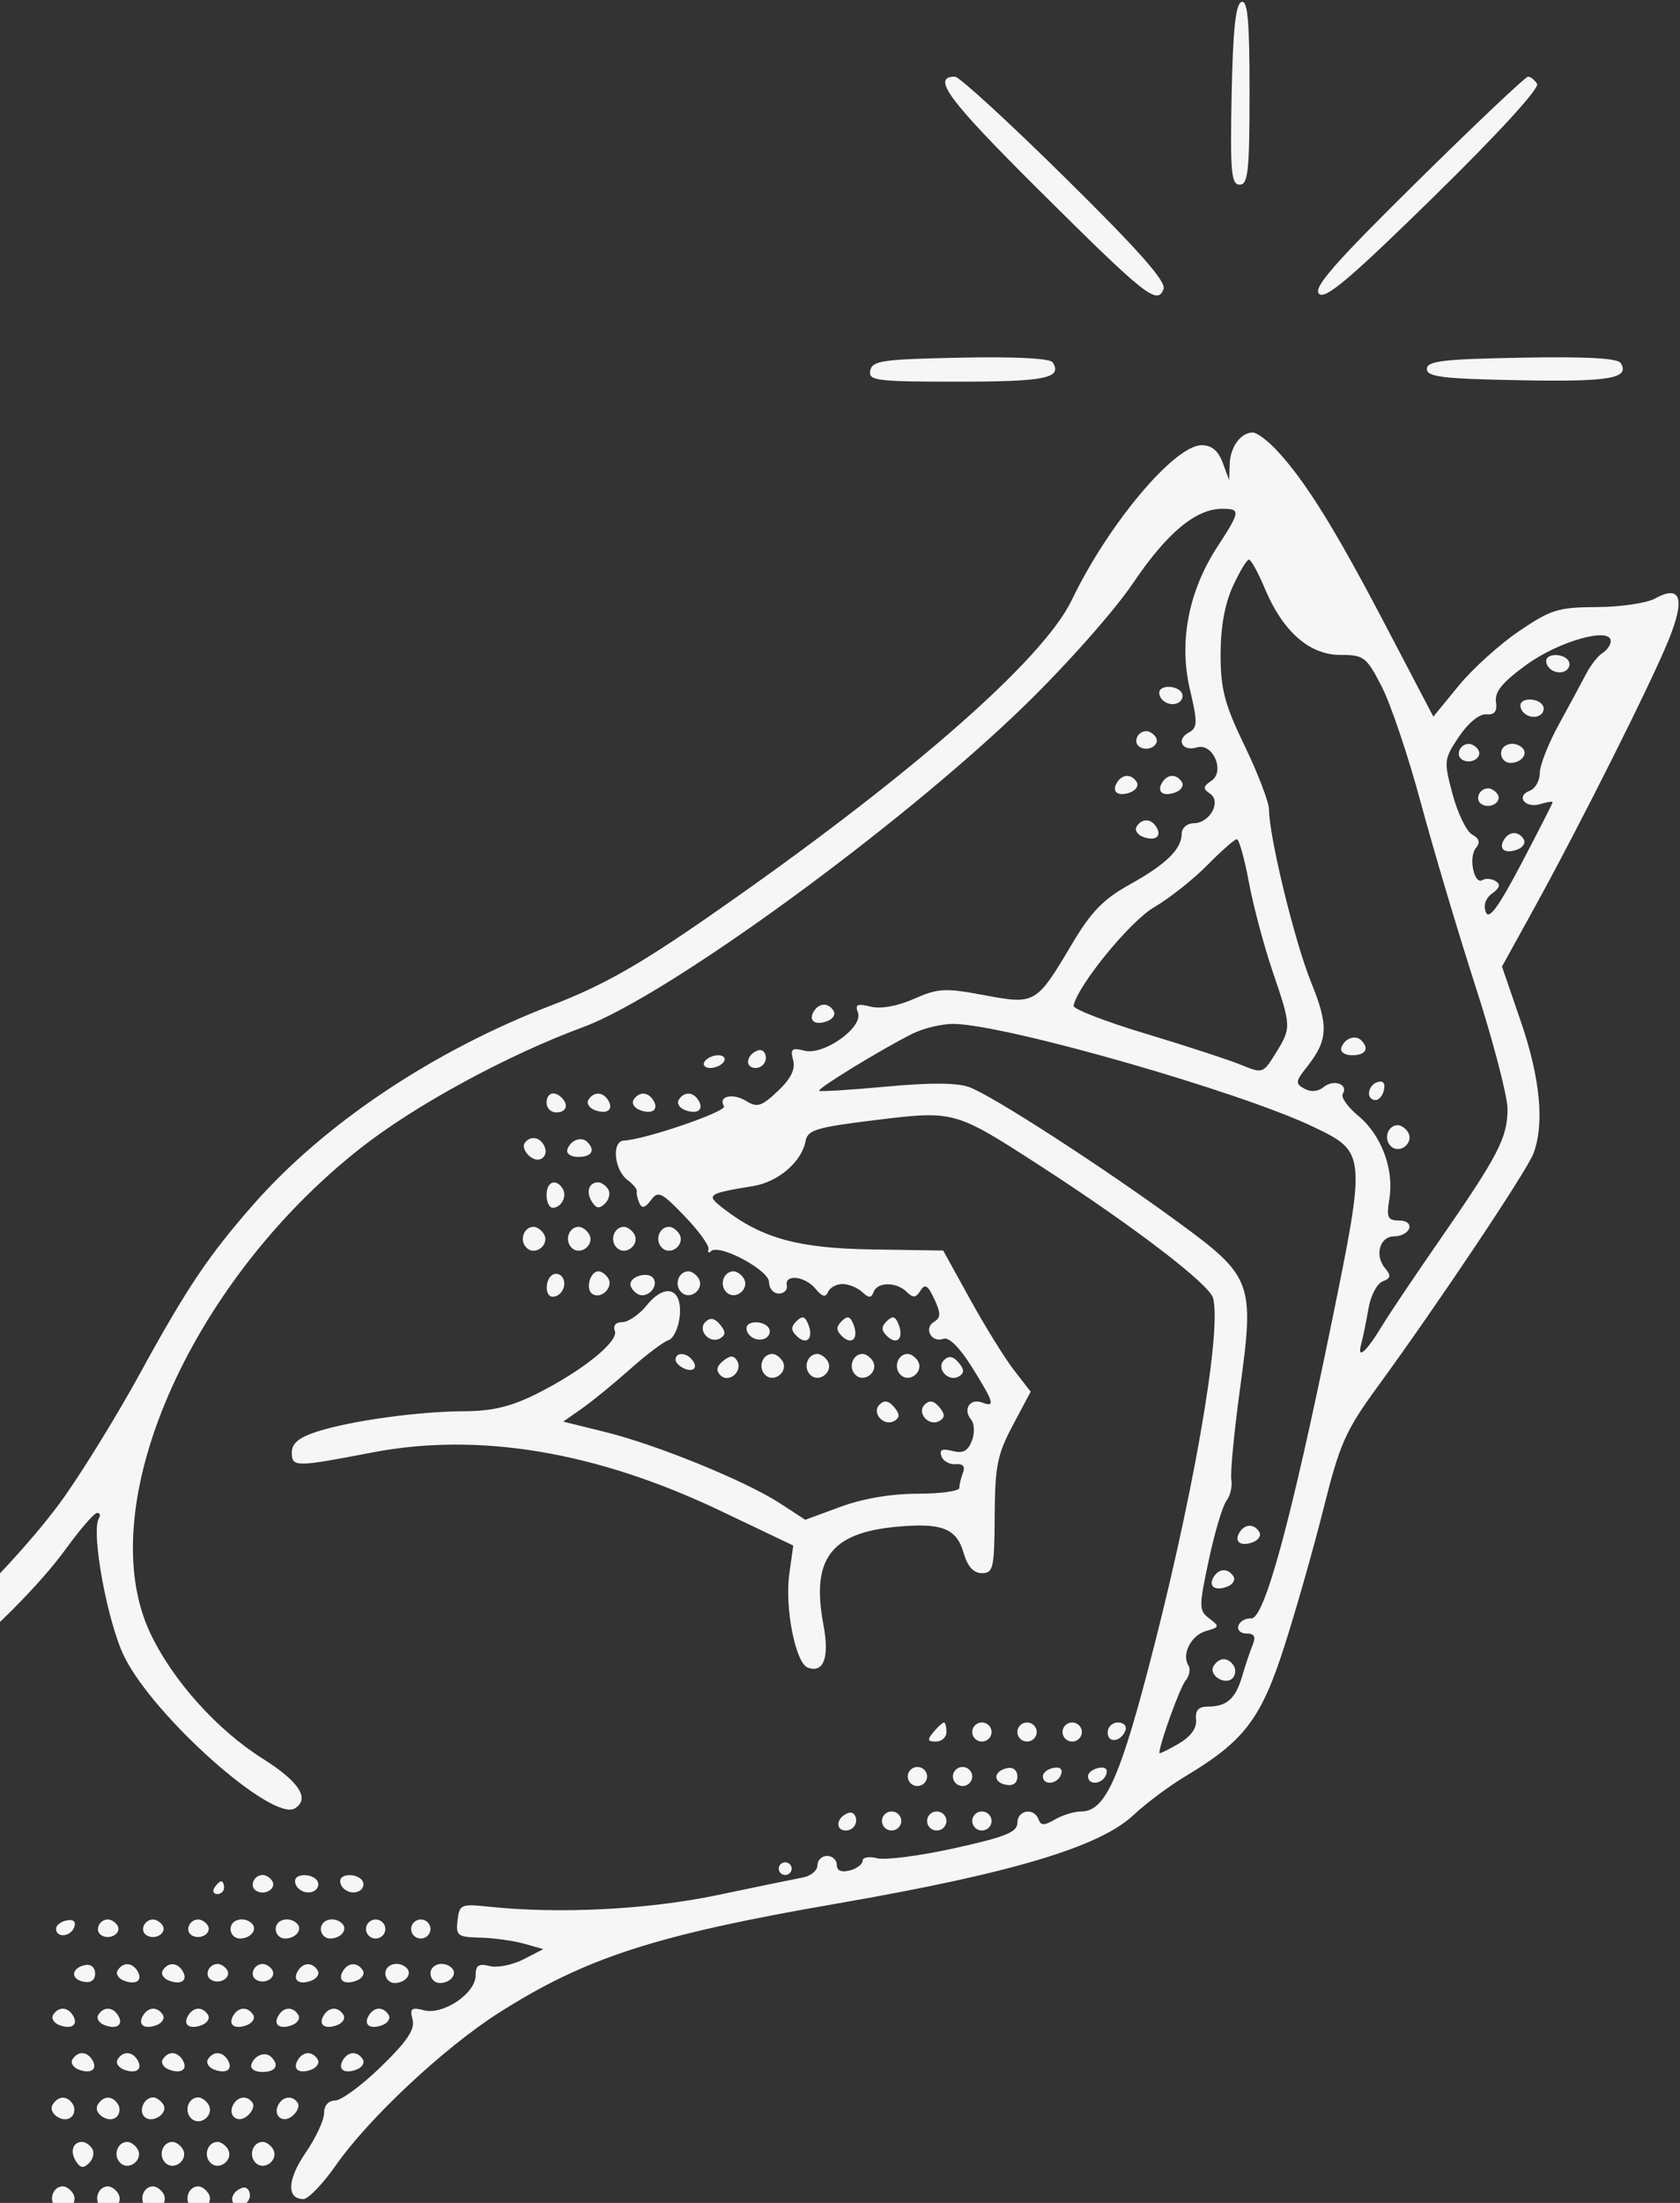 <svg width="203" height="266" viewBox="0 0 203 266" fill="none" xmlns="http://www.w3.org/2000/svg">
<rect x="0" y="0" width="203" height="266" fill="#333333" stroke="none"/>
<path fill-rule="evenodd" clip-rule="evenodd" d="M150.987 11.11C150.987 20.634 150.81 22.299 149.797 22.299C148.775 22.299 148.637 20.759 148.823 11.428C148.979 3.569 149.309 0.469 150.013 0.238C150.763 -0.007 150.987 2.499 150.987 11.11ZM185.73 10.124C186.056 10.642 181.044 16.118 173.303 23.701C163.132 33.665 160.126 36.209 159.384 35.478C158.642 34.748 161.209 31.816 171.264 21.901C178.318 14.945 184.336 9.255 184.638 9.255C184.938 9.255 185.43 9.646 185.73 10.124ZM128.703 21.459C137.692 30.322 140.946 34.008 140.59 34.92C139.826 36.881 138.425 35.763 125.384 22.797C114.564 12.04 112.509 9.255 115.39 9.255C115.905 9.255 121.896 14.747 128.703 21.459ZM195.827 43.831C196.996 45.693 194.494 46.122 183.657 45.916C174.283 45.738 172.418 45.511 172.418 44.551C172.418 43.59 174.304 43.365 183.854 43.189C191.63 43.044 195.462 43.25 195.827 43.831ZM127.205 43.763C128.394 45.656 126.284 46.086 115.816 46.086C105.834 46.086 104.916 45.97 105.156 44.743C105.387 43.556 106.645 43.376 116.064 43.187C122.747 43.054 126.894 43.268 127.205 43.763ZM154.234 54.335C157.678 58.006 161.237 63.713 167.304 75.293L173.197 86.539L176.235 82.825C177.905 80.782 181.193 77.81 183.54 76.219C187.41 73.597 188.293 73.323 192.972 73.304C195.812 73.293 198.962 72.829 199.972 72.275C203.109 70.552 203.662 72.251 201.613 77.308C199.512 82.494 190.874 99.706 185.332 109.748L181.49 116.71L183.773 123.361C186.122 130.204 186.645 135.771 185.274 139.323C184.445 141.469 173.675 157.565 166.439 167.47C162.601 172.724 161.889 174.326 159.954 182.049C158.759 186.821 156.618 194.353 155.196 198.786C152.379 207.57 150.345 210.235 143.194 214.511C141.266 215.665 138.46 217.762 136.96 219.172C132.858 223.027 122.141 226.221 101.112 229.857C79.207 233.644 70.751 236.377 60.248 243.066C53.666 247.257 44.566 255.765 40.599 261.435C39.021 263.692 37.25 265.538 36.665 265.538C34.604 265.538 34.713 263.164 36.922 259.956C38.151 258.172 39.156 256.023 39.157 255.179C39.157 254.241 39.68 253.641 40.503 253.636C41.243 253.631 43.743 251.785 46.06 249.532C49.217 246.462 50.166 245.041 49.852 243.857C49.495 242.514 49.704 242.347 51.243 242.742C53.559 243.339 57.471 240.699 57.471 238.54C57.471 237.308 57.834 237.062 59.149 237.4C60.072 237.638 61.913 237.275 63.24 236.594L65.654 235.356L63.316 234.698C62.03 234.336 59.644 234.007 58.013 233.968C55.284 233.902 55.066 233.734 55.285 231.877C55.51 229.965 55.71 229.878 59.03 230.228C67.578 231.131 78.296 230.589 86.695 228.83C91.41 227.842 96.056 226.885 97.021 226.705C97.985 226.524 98.774 225.864 98.774 225.239C98.774 224.614 99.3 224.103 99.943 224.103C100.586 224.103 101.112 224.589 101.112 225.182C101.112 225.883 101.657 226.121 102.671 225.86C103.528 225.639 104.229 225.113 104.229 224.691C104.229 224.269 105.018 224.131 105.983 224.385C106.947 224.639 111.155 224.092 115.334 223.17C121.499 221.809 122.932 221.232 122.932 220.112C122.932 218.552 124.952 218.22 125.493 219.691C125.775 220.458 126.176 220.458 127.496 219.691C128.403 219.164 129.826 218.732 130.658 218.732C133.395 218.732 135.122 215.147 138.491 202.471C143.97 181.857 147.681 160.885 146.58 156.742C146.136 155.068 136.904 148.014 125.624 140.73C115.349 134.095 115.312 134.085 105.747 135.253C98.654 136.12 97.586 136.44 97.34 137.78C96.886 140.268 94.055 142.71 91.051 143.207C85.407 144.14 85.253 144.254 87.409 145.924C92.065 149.529 96.445 150.735 105.398 150.871L113.97 151.002L117.237 156.921C119.034 160.176 121.411 164.011 122.521 165.443L124.539 168.048L122.384 172.097C120.509 175.622 120.224 177.04 120.191 183.052C120.155 189.347 120.019 189.957 118.649 189.957C117.62 189.957 116.915 189.166 116.415 187.449C115.566 184.534 113.747 183.844 108.271 184.362C100.334 185.113 97.995 188.289 99.507 196.257C100.244 200.14 99.517 202.083 97.599 201.359C96.117 200.799 94.808 194.125 95.377 190.034L95.852 186.621L86.988 182.399C72.043 175.281 57.862 172.911 45.002 175.382C35.666 177.175 35.261 177.175 35.261 175.382C35.261 174.28 36.117 173.575 38.309 172.868C42.368 171.558 50.573 170.425 56.133 170.406C59.428 170.395 61.733 169.848 64.705 168.372C70.271 165.609 74.797 161.988 74.295 160.701C74.048 160.067 74.406 159.649 75.195 159.649C75.915 159.649 77.251 158.727 78.164 157.601C80.407 154.831 82.507 155.578 82.125 159.012C81.973 160.377 81.361 161.646 80.765 161.831C80.169 162.016 78.088 163.586 76.141 165.32C74.194 167.054 71.579 169.189 70.329 170.066L68.058 171.659L73.183 172.927C79.415 174.468 90.146 178.851 94.272 181.539L97.302 183.514L101.574 181.94C104.263 180.949 107.713 180.366 110.883 180.366C113.652 180.366 115.919 180.049 115.919 179.662C115.919 179.274 116.118 178.445 116.362 177.819C116.654 177.069 116.352 176.721 115.471 176.798C114.738 176.861 113.966 176.429 113.755 175.837C113.476 175.053 113.835 174.881 115.083 175.203C116.358 175.531 116.956 175.22 117.435 173.976C117.805 173.016 117.756 171.916 117.321 171.384C116.321 170.161 117.222 168.808 118.671 169.356C120.295 169.969 120.123 169.373 117.435 165.071C115.963 162.715 114.656 161.414 114.007 161.659C112.581 162.198 111.565 160.401 112.852 159.618C113.691 159.107 113.7 158.598 112.898 156.866C112.12 155.185 111.77 154.972 111.222 155.846C110.669 156.725 110.331 156.756 109.561 155.998C108.312 154.768 106.019 154.771 105.56 156.004C105.275 156.771 104.997 156.771 104.171 156.004C103.603 155.477 102.536 155.045 101.8 155.045C101.064 155.045 100.28 155.477 100.057 156.004C99.761 156.702 99.349 156.597 98.543 155.62C97.269 154.079 94.782 153.804 95.072 155.236C95.18 155.764 94.741 156.196 94.098 156.196C93.455 156.196 92.926 155.573 92.923 154.813C92.916 153.353 86.873 150.137 85.914 151.081C85.629 151.362 85.49 151.246 85.605 150.824C85.721 150.402 84.42 148.61 82.715 146.841C79.92 143.942 79.521 143.753 78.65 144.923C77.957 145.855 77.566 145.956 77.261 145.281C77.028 144.763 76.886 144.128 76.947 143.868C77.007 143.608 76.515 142.995 75.852 142.506C74.205 141.292 73.871 137.797 75.395 137.723C77.99 137.597 87.878 134.204 87.483 133.574C86.731 132.376 88.532 131.944 90.144 132.935C91.502 133.77 92.007 133.614 93.983 131.751C95.568 130.255 96.13 129.119 95.835 128.008C95.474 126.652 95.68 126.481 97.202 126.873C99.536 127.474 104.356 124.035 103.665 122.263C103.285 121.288 103.582 121.149 105.194 121.548C106.442 121.856 108.415 121.504 110.435 120.614C113.363 119.323 114.179 119.279 118.889 120.16C125.1 121.323 125.213 121.257 129.514 114.015C131.834 110.108 133.317 108.578 136.489 106.815C140.923 104.352 142.775 102.541 142.793 100.653C142.799 99.972 143.444 99.412 144.227 99.408C146.186 99.401 147.632 96.788 146.207 95.83C145.324 95.236 145.354 94.972 146.38 94.277C148.066 93.138 146.548 89.658 144.624 90.252C142.884 90.789 142.057 89.329 143.615 88.471C144.715 87.865 144.732 87.298 143.773 83.21C142.43 77.485 143.616 71.368 147.107 66.011C149.892 61.739 149.93 61.432 147.675 61.435C144.49 61.441 141.017 64.336 136.915 70.405C134.639 73.772 128.886 80.26 123.781 85.219C108.802 99.768 80.636 120.272 70.491 124.011C61.286 127.404 50.114 133.476 43.525 138.668C22.751 155.032 11.02 182.105 18.157 197.203C20.852 202.9 26.236 208.901 31.78 212.381C36.142 215.118 37.497 217.225 35.627 218.362C32.918 220.011 18.64 207.329 15.034 200.071C12.984 195.947 10.954 184.912 11.953 183.322C12.179 182.963 12.08 182.676 11.733 182.685C11.386 182.693 9.7 184.632 7.985 186.993C1.353 196.123 -15.529 209.951 -18.119 208.375C-19.936 207.269 -18.73 205.213 -15.199 203.395C-10.268 200.858 2.362 188.397 7.792 180.714C10.192 177.318 14.29 170.641 16.898 165.877C22.575 155.508 25.216 151.578 30.672 145.382C39.273 135.613 52.433 126.841 66.698 121.367C72.798 119.027 77.149 116.569 85.73 110.616C109.573 94.078 125.987 79.771 129.5 72.465C133.923 63.268 141.908 53.759 145.207 53.759C146.411 53.759 147.206 54.421 147.744 55.869L148.526 57.98L148.588 56.023C148.653 53.96 149.931 52.225 151.387 52.225C151.864 52.225 153.145 53.175 154.234 54.335ZM148.963 70.813C147.989 72.941 147.483 75.774 147.488 79.061C147.495 83.249 147.972 85.053 150.411 90.095C152.014 93.409 153.331 96.862 153.338 97.768C153.362 101.093 156.45 113.751 158.419 118.596C160.577 123.907 160.485 125.601 157.862 128.908C156.529 130.588 156.504 130.847 157.62 131.462C158.405 131.895 159.264 131.817 159.956 131.253C161.157 130.271 162.974 130.931 162.249 132.086C162 132.483 162.848 133.679 164.133 134.744C166.924 137.057 168.469 141.19 167.88 144.769C167.511 147.008 167.671 147.372 169.025 147.372C169.94 147.372 170.463 147.774 170.273 148.331C170.094 148.859 169.28 149.291 168.465 149.291C166.707 149.293 166.059 151.592 167.376 153.154C168.115 154.031 168.052 154.356 167.072 154.726C166.393 154.982 165.621 156.454 165.358 157.997C165.094 159.538 164.694 161.49 164.469 162.334C163.951 164.28 165.116 163.221 167.086 159.955C167.876 158.648 171.012 153.987 174.055 149.597C181.056 139.497 182.159 137.362 182.159 133.905C182.159 132.365 180.418 125.701 178.288 119.096C176.159 112.492 173.186 102.516 171.682 96.929C170.177 91.341 168.056 85.04 166.968 82.926C165.101 79.299 164.815 79.081 161.944 79.081C158.219 79.081 154.997 76.244 152.83 71.055C152.031 69.142 151.167 67.576 150.911 67.574C150.655 67.572 149.778 69.03 148.963 70.813ZM184.477 80.246C181.567 82.349 180.594 83.526 180.762 84.733C180.927 85.913 180.598 86.339 179.585 86.257C178.753 86.19 177.41 87.288 176.294 88.949C174.469 91.665 174.444 91.889 175.524 95.92C176.138 98.211 177.2 100.394 177.884 100.771C178.76 101.254 178.894 101.735 178.339 102.394C177.417 103.488 178.112 106.887 179.131 106.267C179.511 106.035 180.225 106.092 180.719 106.392C181.351 106.776 181.231 107.216 180.316 107.875C179.509 108.456 179.211 109.315 179.533 110.139C179.913 111.114 181.056 109.557 183.826 104.29C185.902 100.342 187.604 97.003 187.608 96.869C187.611 96.735 186.943 96.835 186.121 97.092C184.318 97.656 183.106 96.144 184.838 95.49C185.507 95.237 186.056 94.275 186.056 93.352C186.056 92.43 187.09 89.79 188.355 87.487C189.619 85.185 191.102 82.438 191.65 81.382C192.198 80.328 193.093 79.188 193.638 78.85C194.183 78.513 194.628 77.864 194.628 77.407C194.628 75.666 188.406 77.406 184.477 80.246ZM189.529 79.795C189.776 80.188 189.621 80.726 189.186 80.991C188.256 81.557 186.835 80.838 186.835 79.803C186.835 78.869 188.945 78.863 189.529 79.795ZM142.771 83.632C143.018 84.024 142.863 84.562 142.427 84.828C141.498 85.393 140.077 84.675 140.077 83.639C140.077 82.705 142.187 82.699 142.771 83.632ZM186.412 85.166C186.659 85.559 186.504 86.097 186.068 86.362C185.139 86.928 183.718 86.21 183.718 85.174C183.718 84.24 185.828 84.234 186.412 85.166ZM139.654 89.003C140.231 89.921 138.765 90.831 137.727 90.199C136.855 89.669 137.427 88.288 138.518 88.288C138.896 88.288 139.408 88.61 139.654 89.003ZM183.957 90.313C184.684 91.03 183.805 92.125 182.503 92.125C181.885 92.125 181.38 91.607 181.38 90.974C181.38 89.818 183.025 89.396 183.957 90.313ZM178.619 90.537C179.196 91.456 177.73 92.365 176.692 91.734C175.82 91.203 176.393 89.823 177.484 89.823C177.862 89.823 178.373 90.144 178.619 90.537ZM142.808 94.432C143.075 94.857 142.73 95.418 142.041 95.678C140.549 96.242 139.718 95.621 140.435 94.478C141.082 93.447 142.177 93.426 142.808 94.432ZM137.353 94.432C137.62 94.857 137.275 95.418 136.586 95.678C135.094 96.242 134.263 95.621 134.98 94.478C135.627 93.447 136.721 93.426 137.353 94.432ZM180.957 95.909C181.534 96.827 180.068 97.736 179.03 97.105C178.158 96.575 178.731 95.194 179.822 95.194C180.2 95.194 180.711 95.516 180.957 95.909ZM139.719 99.85C140.436 100.992 139.605 101.613 138.113 101.05C137.424 100.789 137.079 100.229 137.346 99.803C137.978 98.797 139.073 98.818 139.719 99.85ZM184.111 101.338C184.378 101.763 184.033 102.324 183.344 102.584C181.852 103.147 181.021 102.527 181.738 101.384C182.385 100.353 183.48 100.332 184.111 101.338ZM145.885 104.465C144.191 106.187 141.297 108.475 139.454 109.548C136.565 111.23 130.283 118.9 129.715 121.439C129.627 121.828 133.55 123.347 138.43 124.816C143.31 126.286 148.495 127.978 149.953 128.578C152.565 129.653 152.625 129.633 154.13 127.202C156.054 124.095 156.05 123.988 153.766 117.271C152.722 114.202 151.434 109.36 150.903 106.512C150.372 103.664 149.719 101.333 149.452 101.333C149.185 101.333 147.579 102.742 145.885 104.465ZM100.725 122.056C100.993 122.481 100.647 123.042 99.959 123.302C98.467 123.865 97.635 123.244 98.352 122.102C98.999 121.07 100.094 121.05 100.725 122.056ZM110.23 124.832C106.501 126.697 98.717 131.458 98.978 131.714C99.104 131.838 102.759 131.61 107.102 131.207C112.491 130.709 115.685 130.733 117.159 131.285C119.969 132.337 133.091 140.811 142.139 147.418C151.365 154.153 151.601 154.778 149.835 167.697C149.12 172.924 148.649 177.86 148.787 178.666C148.925 179.471 148.662 180.615 148.201 181.207C147.74 181.799 146.781 185.012 146.07 188.347C144.85 194.066 144.853 194.468 146.129 195.432C147.386 196.384 147.36 196.488 145.753 196.934C143.932 197.439 142.744 199.745 143.601 201.11C143.879 201.555 143.725 202.372 143.257 202.927C142.594 203.714 140.127 210.521 140.086 211.678C140.081 211.807 141.114 211.31 142.38 210.574C143.889 209.696 144.627 208.689 144.523 207.652C144.409 206.53 144.816 206.071 145.922 206.071C148.236 206.071 149.289 205.144 150.095 202.399C150.492 201.042 151.069 199.328 151.376 198.59C151.777 197.624 151.563 197.247 150.616 197.247C149.892 197.247 149.454 196.816 149.642 196.288C149.832 195.761 150.528 195.371 151.19 195.423C152.77 195.546 156.01 183.639 160.892 159.771C165.08 139.294 165.065 139.121 158.773 136.1C149.898 131.837 121.762 123.773 115.295 123.639C113.882 123.609 111.602 124.146 110.23 124.832ZM164.479 125.615C165.496 126.616 165.01 127.421 163.392 127.421C162.484 127.421 161.904 127.019 162.076 126.511C162.456 125.389 163.757 124.904 164.479 125.615ZM92.54 127.741C92.54 128.41 91.985 128.956 91.306 128.956C89.93 128.956 90.169 127.304 91.614 126.83C92.124 126.662 92.54 127.073 92.54 127.741ZM87.474 128.189C87.209 128.611 86.466 128.956 85.824 128.956C85.181 128.956 84.871 128.611 85.136 128.189C85.401 127.767 86.144 127.421 86.787 127.421C87.43 127.421 87.739 127.767 87.474 128.189ZM167.233 131.594C167.084 132.298 166.612 132.855 166.184 132.833C165.027 132.773 165.239 131.056 166.453 130.658C167.109 130.443 167.4 130.794 167.233 131.594ZM84.389 132.844C85.106 133.986 84.274 134.607 82.783 134.044C82.094 133.784 81.749 133.223 82.016 132.798C82.647 131.792 83.742 131.813 84.389 132.844ZM78.934 132.844C79.651 133.986 78.819 134.607 77.328 134.044C76.639 133.784 76.293 133.223 76.561 132.798C77.192 131.792 78.287 131.813 78.934 132.844ZM73.479 132.844C74.196 133.986 73.364 134.607 71.873 134.044C71.184 133.784 70.838 133.223 71.106 132.798C71.737 131.792 72.832 131.813 73.479 132.844ZM67.861 132.537C68.758 133.419 68.43 134.327 67.212 134.327C66.569 134.327 66.043 133.809 66.043 133.176C66.043 131.978 66.965 131.654 67.861 132.537ZM170.122 136.696C170.925 137.976 169.119 139.443 168.044 138.384C167.145 137.498 167.707 135.862 168.911 135.862C169.289 135.862 169.834 136.237 170.122 136.696ZM70.962 137.892C71.979 138.893 71.494 139.698 69.875 139.698C68.968 139.698 68.387 139.296 68.56 138.788C68.939 137.666 70.241 137.181 70.962 137.892ZM65.654 138.164C66.493 139.5 65.249 140.641 64.034 139.649C63.434 139.158 63.136 138.451 63.37 138.077C63.939 137.171 65.058 137.214 65.654 138.164ZM73.489 143.602C73.776 144.061 73.607 144.835 73.112 145.322C72.433 145.991 72.043 145.937 71.517 145.1C70.774 143.916 71.149 142.768 72.278 142.768C72.656 142.768 73.2 143.143 73.489 143.602ZM67.992 143.535C68.56 144.44 67.822 145.837 66.777 145.837C66.373 145.837 66.043 145.146 66.043 144.302C66.043 142.684 67.177 142.237 67.992 143.535ZM82.061 148.973C82.864 150.253 81.058 151.72 79.983 150.661C79.083 149.776 79.646 148.139 80.85 148.139C81.228 148.139 81.773 148.514 82.061 148.973ZM76.606 148.973C77.409 150.253 75.603 151.72 74.528 150.661C73.628 149.776 74.191 148.139 75.395 148.139C75.773 148.139 76.318 148.514 76.606 148.973ZM71.151 148.973C71.954 150.253 70.148 151.72 69.072 150.661C68.173 149.776 68.736 148.139 69.94 148.139C70.318 148.139 70.862 148.514 71.151 148.973ZM65.696 148.973C66.498 150.253 64.693 151.72 63.617 150.661C62.718 149.776 63.281 148.139 64.485 148.139C64.863 148.139 65.407 148.514 65.696 148.973ZM89.854 154.344C90.657 155.624 88.851 157.091 87.776 156.032C86.876 155.147 87.439 153.51 88.643 153.51C89.021 153.51 89.566 153.885 89.854 154.344ZM84.399 154.344C85.202 155.624 83.396 157.091 82.321 156.032C81.421 155.147 81.984 153.51 83.188 153.51C83.566 153.51 84.111 153.885 84.399 154.344ZM78.965 154.378C79.629 155.436 78.104 156.895 77.021 156.237C76.555 155.953 76.174 155.434 76.174 155.081C76.174 154.061 78.412 153.496 78.965 154.378ZM73.489 154.344C74.157 155.41 72.675 156.912 71.6 156.258C70.705 155.713 71.279 153.51 72.315 153.51C72.673 153.51 73.2 153.885 73.489 154.344ZM67.984 154.265C68.558 155.18 67.829 156.579 66.777 156.579C65.828 156.579 65.822 154.502 66.769 153.927C67.168 153.683 67.714 153.836 67.984 154.265ZM108.586 159.937C109.246 161.631 108.368 162.496 107.177 161.324C106.474 160.631 106.472 160.203 107.165 159.52C107.858 158.837 108.197 158.936 108.586 159.937ZM103.131 159.937C103.791 161.631 102.913 162.496 101.722 161.324C101.019 160.631 101.017 160.203 101.71 159.52C102.403 158.837 102.741 158.936 103.131 159.937ZM97.676 159.937C98.336 161.631 97.458 162.496 96.267 161.324C95.564 160.631 95.562 160.203 96.254 159.52C96.948 158.837 97.286 158.936 97.676 159.937ZM86.999 159.932C87.694 160.756 87.709 161.187 87.054 161.585C85.784 162.359 84.207 160.641 85.247 159.616C85.811 159.061 86.347 159.157 86.999 159.932ZM92.896 160.363C93.143 160.756 92.988 161.294 92.552 161.559C91.622 162.125 90.202 161.406 90.202 160.371C90.202 159.437 92.311 159.431 92.896 160.363ZM115.834 164.536C116.528 165.36 116.543 165.791 115.888 166.189C114.618 166.963 113.041 165.245 114.081 164.22C114.645 163.665 115.181 163.761 115.834 164.536ZM110.895 164.319C111.698 165.599 109.892 167.066 108.817 166.007C107.918 165.122 108.48 163.485 109.684 163.485C110.062 163.485 110.607 163.86 110.895 164.319ZM105.44 164.319C106.243 165.599 104.437 167.066 103.362 166.007C102.462 165.122 103.025 163.485 104.229 163.485C104.607 163.485 105.152 163.86 105.44 164.319ZM99.985 164.319C100.788 165.599 98.982 167.066 97.907 166.007C97.007 165.122 97.57 163.485 98.774 163.485C99.152 163.485 99.697 163.86 99.985 164.319ZM94.53 164.319C95.333 165.599 93.527 167.066 92.451 166.007C91.552 165.122 92.115 163.485 93.319 163.485C93.697 163.485 94.242 163.86 94.53 164.319ZM89.051 164.282C89.837 165.533 88.092 167.086 87.052 166.062C86.487 165.506 86.586 164.978 87.372 164.336C88.209 163.652 88.647 163.638 89.051 164.282ZM83.448 163.997C84.394 164.928 83.986 165.746 82.798 165.298C82.155 165.054 81.629 164.547 81.629 164.17C81.629 163.366 82.703 163.263 83.448 163.997ZM113.496 169.907C114.19 170.731 114.205 171.162 113.55 171.56C112.28 172.334 110.703 170.616 111.743 169.591C112.307 169.036 112.844 169.133 113.496 169.907ZM108.041 169.907C108.735 170.731 108.75 171.162 108.095 171.56C106.825 172.334 105.248 170.616 106.288 169.591C106.852 169.036 107.388 169.133 108.041 169.907ZM152.159 184.975C152.427 185.4 152.081 185.961 151.393 186.221C149.901 186.785 149.069 186.164 149.786 185.021C150.433 183.99 151.528 183.969 152.159 184.975ZM149.042 190.346C149.309 190.772 148.964 191.332 148.275 191.593C146.784 192.156 145.952 191.535 146.669 190.392C147.316 189.361 148.411 189.341 149.042 190.346ZM149.081 201.15C149.369 201.609 149.299 202.285 148.926 202.653C148.004 203.56 145.976 202.24 146.647 201.169C147.328 200.084 148.407 200.076 149.081 201.15ZM136.002 208.901C135.521 210.323 133.843 210.559 133.843 209.204C133.843 208.536 134.398 207.989 135.076 207.989C135.755 207.989 136.172 208.399 136.002 208.901ZM130.725 209.14C130.725 209.773 130.199 210.291 129.557 210.291C128.914 210.291 128.388 209.773 128.388 209.14C128.388 208.507 128.914 207.989 129.557 207.989C130.199 207.989 130.725 208.507 130.725 209.14ZM125.27 209.14C125.27 209.773 124.744 210.291 124.101 210.291C123.458 210.291 122.932 209.773 122.932 209.14C122.932 208.507 123.458 207.989 124.101 207.989C124.744 207.989 125.27 208.507 125.27 209.14ZM119.815 209.14C119.815 209.773 119.289 210.291 118.646 210.291C118.003 210.291 117.477 209.773 117.477 209.14C117.477 208.507 118.003 207.989 118.646 207.989C119.289 207.989 119.815 208.507 119.815 209.14ZM114.36 209.14C114.36 209.773 113.791 210.291 113.096 210.291C112.06 210.291 112.007 210.083 112.801 209.14C113.335 208.507 113.904 207.989 114.066 207.989C114.228 207.989 114.36 208.507 114.36 209.14ZM133.673 214.246C133.268 215.441 131.525 215.65 131.463 214.511C131.441 214.089 132.007 213.625 132.722 213.479C133.535 213.314 133.891 213.601 133.673 214.246ZM128.218 214.246C127.813 215.441 126.07 215.65 126.008 214.511C125.986 214.089 126.552 213.625 127.267 213.479C128.08 213.314 128.436 213.601 128.218 214.246ZM122.932 214.511C122.932 215.302 122.422 215.678 121.569 215.517C119.926 215.205 120.03 213.843 121.722 213.496C122.428 213.351 122.932 213.774 122.932 214.511ZM117.477 214.511C117.477 215.145 116.951 215.662 116.308 215.662C115.665 215.662 115.139 215.145 115.139 214.511C115.139 213.878 115.665 213.361 116.308 213.361C116.951 213.361 117.477 213.878 117.477 214.511ZM112.022 214.511C112.022 215.145 111.496 215.662 110.853 215.662C110.21 215.662 109.684 215.145 109.684 214.511C109.684 213.878 110.21 213.361 110.853 213.361C111.496 213.361 112.022 213.878 112.022 214.511ZM119.815 219.883C119.815 220.516 119.289 221.034 118.646 221.034C118.003 221.034 117.477 220.516 117.477 219.883C117.477 219.25 118.003 218.732 118.646 218.732C119.289 218.732 119.815 219.25 119.815 219.883ZM114.36 219.883C114.36 220.516 113.834 221.034 113.191 221.034C112.548 221.034 112.022 220.516 112.022 219.883C112.022 219.25 112.548 218.732 113.191 218.732C113.834 218.732 114.36 219.25 114.36 219.883ZM108.905 219.883C108.905 220.516 108.379 221.034 107.736 221.034C107.093 221.034 106.567 220.516 106.567 219.883C106.567 219.25 107.093 218.732 107.736 218.732C108.379 218.732 108.905 219.25 108.905 219.883ZM103.45 219.819C103.45 220.487 102.895 221.034 102.216 221.034C100.84 221.034 101.079 219.382 102.524 218.907C103.034 218.74 103.45 219.151 103.45 219.819ZM95.657 225.638C95.657 226.06 95.306 226.405 94.877 226.405C94.449 226.405 94.098 226.06 94.098 225.638C94.098 225.216 94.449 224.87 94.877 224.87C95.306 224.87 95.657 225.216 95.657 225.638ZM43.8 227.119C44.047 227.512 43.892 228.05 43.456 228.315C42.526 228.881 41.106 228.163 41.106 227.127C41.106 226.193 43.215 226.187 43.8 227.119ZM38.344 227.119C38.592 227.512 38.437 228.05 38.001 228.315C37.071 228.881 35.651 228.163 35.651 227.127C35.651 226.193 37.76 226.187 38.344 227.119ZM32.889 227.119C33.466 228.038 32 228.947 30.962 228.315C30.09 227.785 30.663 226.405 31.754 226.405C32.132 226.405 32.643 226.726 32.889 227.119ZM27.078 227.939C27.078 228.361 26.706 228.707 26.253 228.707C25.799 228.707 25.644 228.361 25.909 227.939C26.174 227.517 26.545 227.172 26.735 227.172C26.924 227.172 27.078 227.517 27.078 227.939ZM52.016 232.927C52.016 233.56 51.49 234.078 50.847 234.078C50.204 234.078 49.678 233.56 49.678 232.927C49.678 232.294 50.204 231.776 50.847 231.776C51.49 231.776 52.016 232.294 52.016 232.927ZM46.561 232.927C46.561 233.56 46.035 234.078 45.392 234.078C44.749 234.078 44.223 233.56 44.223 232.927C44.223 232.294 44.749 231.776 45.392 231.776C46.035 231.776 46.561 232.294 46.561 232.927ZM41.344 232.266C42.071 232.983 41.193 234.078 39.891 234.078C39.273 234.078 38.768 233.56 38.768 232.927C38.768 231.771 40.413 231.349 41.344 232.266ZM35.889 232.266C36.616 232.983 35.738 234.078 34.435 234.078C33.818 234.078 33.312 233.56 33.312 232.927C33.312 231.771 34.958 231.349 35.889 232.266ZM30.434 232.266C31.161 232.983 30.283 234.078 28.98 234.078C28.362 234.078 27.857 233.56 27.857 232.927C27.857 231.771 29.503 231.349 30.434 232.266ZM25.096 232.49C25.673 233.409 24.207 234.318 23.169 233.687C22.297 233.156 22.87 231.776 23.961 231.776C24.339 231.776 24.85 232.098 25.096 232.49ZM19.641 232.49C20.218 233.409 18.752 234.318 17.714 233.687C16.842 233.156 17.415 231.776 18.506 231.776C18.884 231.776 19.395 232.098 19.641 232.49ZM14.186 232.49C14.763 233.409 13.297 234.318 12.259 233.687C11.387 233.156 11.96 231.776 13.051 231.776C13.429 231.776 13.94 232.098 14.186 232.49ZM8.984 232.662C8.58 233.857 6.837 234.066 6.775 232.927C6.752 232.505 7.319 232.041 8.034 231.894C8.846 231.729 9.202 232.016 8.984 232.662ZM54.592 237.638C55.319 238.354 54.441 239.449 53.139 239.449C52.521 239.449 52.016 238.931 52.016 238.298C52.016 237.143 53.661 236.721 54.592 237.638ZM49.137 237.638C49.864 238.354 48.986 239.449 47.684 239.449C47.066 239.449 46.561 238.931 46.561 238.298C46.561 237.143 48.206 236.721 49.137 237.638ZM43.836 237.92C44.104 238.345 43.758 238.906 43.069 239.166C41.578 239.729 40.746 239.108 41.463 237.966C42.11 236.935 43.205 236.914 43.836 237.92ZM38.381 237.92C38.648 238.345 38.303 238.906 37.614 239.166C36.123 239.729 35.291 239.108 36.008 237.966C36.655 236.935 37.75 236.914 38.381 237.92ZM32.889 237.862C33.466 238.78 32 239.689 30.962 239.058C30.09 238.528 30.663 237.147 31.754 237.147C32.132 237.147 32.643 237.469 32.889 237.862ZM27.434 237.862C28.011 238.78 26.545 239.689 25.507 239.058C24.635 238.528 25.208 237.147 26.299 237.147C26.677 237.147 27.188 237.469 27.434 237.862ZM22.045 237.966C22.762 239.108 21.93 239.729 20.438 239.166C19.75 238.906 19.404 238.345 19.672 237.92C20.303 236.914 21.398 236.935 22.045 237.966ZM16.59 237.966C17.306 239.108 16.475 239.729 14.983 239.166C14.294 238.906 13.949 238.345 14.216 237.92C14.848 236.914 15.943 236.935 16.59 237.966ZM11.492 238.298C11.492 239.089 10.982 239.465 10.128 239.303C8.485 238.992 8.589 237.63 10.282 237.283C10.988 237.138 11.492 237.561 11.492 238.298ZM46.953 243.291C47.221 243.716 46.876 244.277 46.187 244.537C44.695 245.1 43.864 244.48 44.581 243.337C45.227 242.306 46.322 242.285 46.953 243.291ZM41.498 243.291C41.766 243.716 41.42 244.277 40.731 244.537C39.24 245.1 38.408 244.48 39.125 243.337C39.772 242.306 40.867 242.285 41.498 243.291ZM36.043 243.291C36.31 243.716 35.965 244.277 35.276 244.537C33.785 245.1 32.953 244.48 33.67 243.337C34.317 242.306 35.412 242.285 36.043 243.291ZM30.588 243.291C30.855 243.716 30.51 244.277 29.821 244.537C28.33 245.1 27.498 244.48 28.215 243.337C28.862 242.306 29.957 242.285 30.588 243.291ZM25.133 243.291C25.4 243.716 25.055 244.277 24.366 244.537C22.875 245.1 22.043 244.48 22.76 243.337C23.407 242.306 24.502 242.285 25.133 243.291ZM19.678 243.291C19.945 243.716 19.6 244.277 18.911 244.537C17.419 245.1 16.588 244.48 17.305 243.337C17.952 242.306 19.047 242.285 19.678 243.291ZM14.252 243.337C14.969 244.48 14.137 245.1 12.645 244.537C11.957 244.277 11.611 243.716 11.879 243.291C12.51 242.285 13.605 242.306 14.252 243.337ZM8.796 243.337C9.513 244.48 8.682 245.1 7.19 244.537C6.501 244.277 6.156 243.716 6.423 243.291C7.055 242.285 8.15 242.306 8.796 243.337ZM43.836 248.662C44.104 249.087 43.758 249.648 43.069 249.908C41.578 250.472 40.746 249.851 41.463 248.708C42.11 247.677 43.205 247.656 43.836 248.662ZM38.381 248.662C38.648 249.087 38.303 249.648 37.614 249.908C36.123 250.472 35.291 249.851 36.008 248.708C36.655 247.677 37.75 247.656 38.381 248.662ZM32.776 248.385C33.793 249.386 33.308 250.192 31.689 250.192C30.782 250.192 30.202 249.789 30.374 249.281C30.753 248.159 32.055 247.674 32.776 248.385ZM27.5 248.708C28.217 249.851 27.385 250.472 25.894 249.908C25.205 249.648 24.86 249.087 25.127 248.662C25.758 247.656 26.853 247.677 27.5 248.708ZM22.045 248.708C22.762 249.851 21.93 250.472 20.438 249.908C19.75 249.648 19.404 249.087 19.672 248.662C20.303 247.656 21.398 247.677 22.045 248.708ZM16.59 248.708C17.306 249.851 16.475 250.472 14.983 249.908C14.294 249.648 13.949 249.087 14.216 248.662C14.848 247.656 15.943 247.677 16.59 248.708ZM11.134 248.708C11.851 249.851 11.02 250.472 9.528 249.908C8.839 249.648 8.494 249.087 8.761 248.662C9.393 247.656 10.488 247.677 11.134 248.708ZM35.986 253.941C36.22 254.315 35.922 255.023 35.322 255.513C34.107 256.506 32.863 255.365 33.702 254.028C34.298 253.078 35.417 253.035 35.986 253.941ZM30.53 253.941C30.765 254.315 30.466 255.023 29.866 255.513C28.651 256.506 27.408 255.365 28.247 254.028C28.843 253.078 29.962 253.035 30.53 253.941ZM25.172 254.095C25.975 255.375 24.169 256.842 23.094 255.783C22.194 254.898 22.757 253.261 23.961 253.261C24.339 253.261 24.884 253.636 25.172 254.095ZM19.729 254.114C20.4 255.184 18.372 256.505 17.45 255.597C16.701 254.86 17.423 253.261 18.506 253.261C18.884 253.261 19.434 253.644 19.729 254.114ZM14.262 254.095C14.549 254.554 14.48 255.23 14.107 255.597C13.185 256.505 11.156 255.184 11.828 254.114C12.508 253.029 13.588 253.021 14.262 254.095ZM8.807 254.095C9.094 254.554 9.025 255.23 8.651 255.597C7.73 256.505 5.701 255.184 6.373 254.114C7.053 253.029 8.132 253.021 8.807 254.095ZM32.965 259.466C33.768 260.746 31.962 262.213 30.887 261.154C29.987 260.269 30.55 258.632 31.754 258.632C32.132 258.632 32.677 259.007 32.965 259.466ZM27.51 259.466C28.312 260.746 26.507 262.213 25.431 261.154C24.532 260.269 25.095 258.632 26.299 258.632C26.677 258.632 27.221 259.007 27.51 259.466ZM22.055 259.466C22.857 260.746 21.052 262.213 19.976 261.154C19.077 260.269 19.64 258.632 20.844 258.632C21.222 258.632 21.766 259.007 22.055 259.466ZM16.6 259.466C17.402 260.746 15.597 262.213 14.521 261.154C13.622 260.269 14.184 258.632 15.389 258.632C15.767 258.632 16.311 259.007 16.6 259.466ZM11.145 259.466C11.432 259.925 11.263 260.699 10.768 261.186C10.088 261.856 9.699 261.802 9.173 260.964C8.43 259.781 8.805 258.632 9.933 258.632C10.311 258.632 10.856 259.007 11.145 259.466ZM30.195 265.091C30.195 265.759 29.64 266.305 28.962 266.305C27.585 266.305 27.825 264.653 29.27 264.179C29.779 264.012 30.195 264.422 30.195 265.091ZM25.172 264.837C25.975 266.117 24.169 267.584 23.094 266.525C22.194 265.64 22.757 264.003 23.961 264.003C24.339 264.003 24.884 264.378 25.172 264.837ZM19.717 264.837C20.52 266.117 18.714 267.584 17.638 266.525C16.739 265.64 17.302 264.003 18.506 264.003C18.884 264.003 19.428 264.378 19.717 264.837ZM14.262 264.837C15.064 266.117 13.259 267.584 12.183 266.525C11.284 265.64 11.847 264.003 13.051 264.003C13.429 264.003 13.973 264.378 14.262 264.837ZM8.807 264.837C9.609 266.117 7.804 267.584 6.728 266.525C5.829 265.64 6.392 264.003 7.596 264.003C7.973 264.003 8.518 264.378 8.807 264.837Z" fill="#F6F6F6"/>
</svg>
